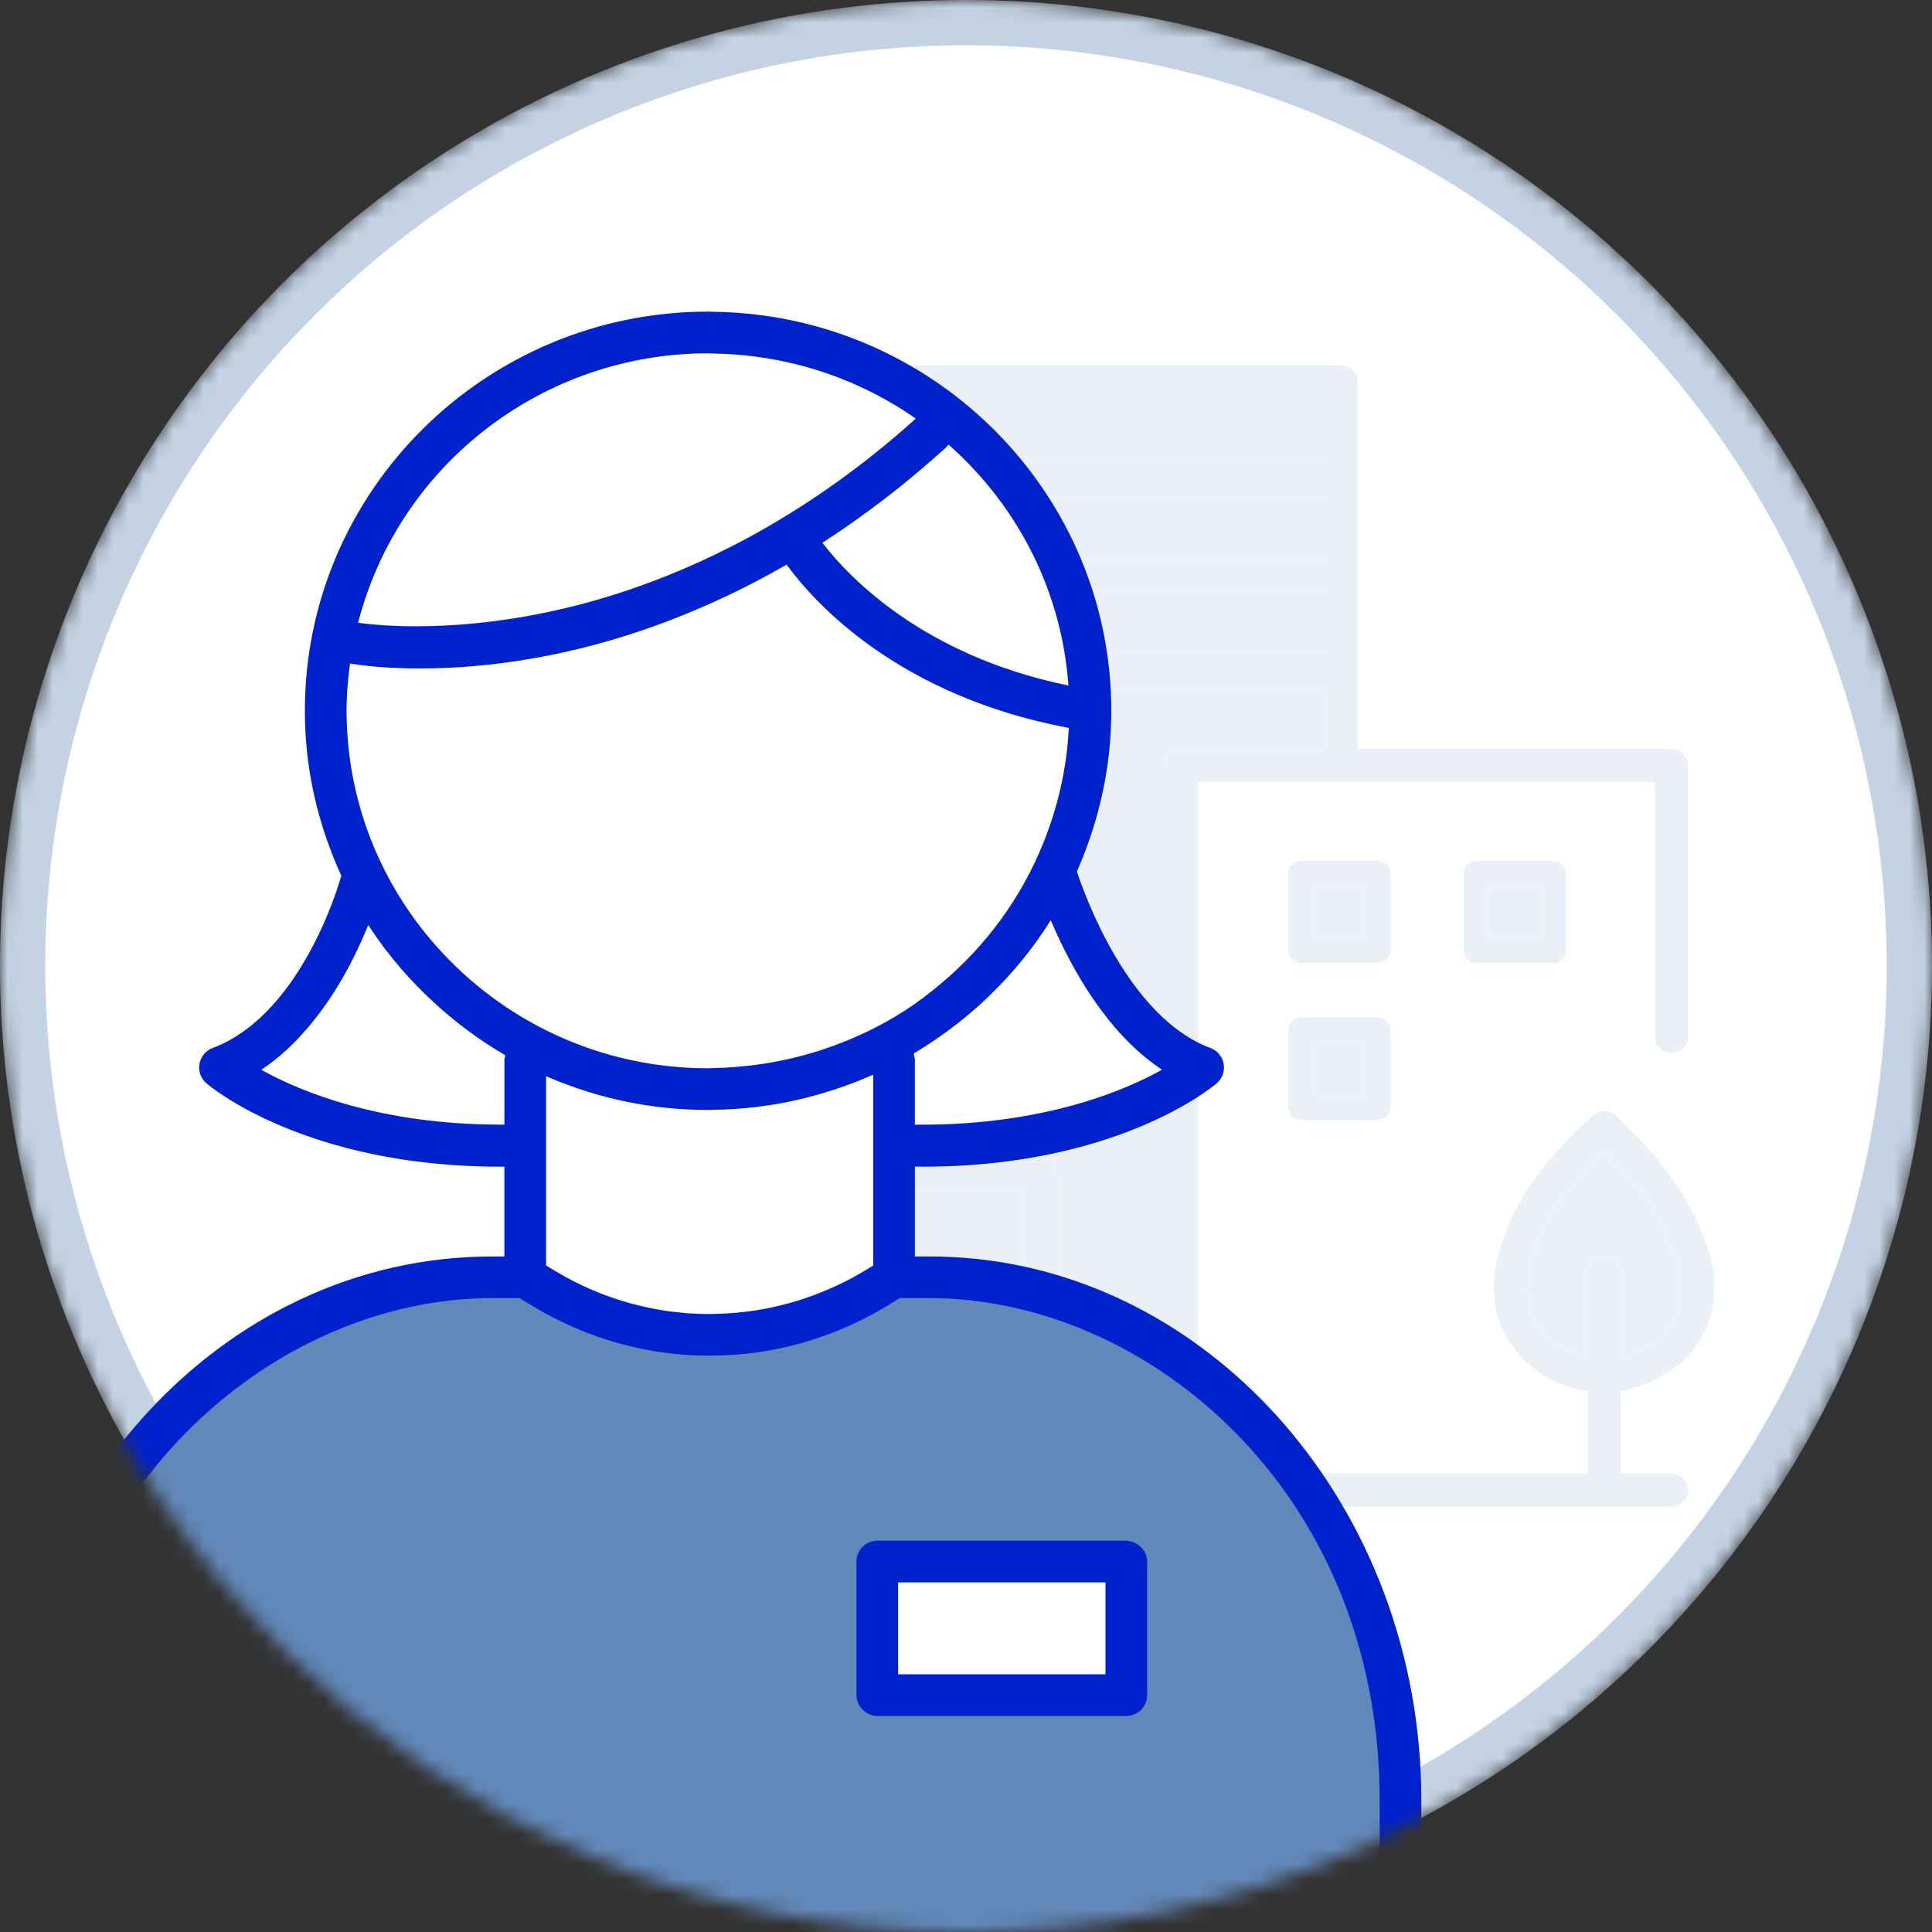 <svg width="128" height="128" viewBox="0 0 128 128" fill="none" xmlns="http://www.w3.org/2000/svg">
    <rect x="0" y="0" width="128" height="128" fill="#333333" stroke="none"/>
    <mask id="mask0_1_2419" style="mask-type:alpha" maskUnits="userSpaceOnUse" x="0" y="0" width="128" height="128">
        <circle cx="64" cy="64" r="64" fill="white"/>
    </mask>
    <g mask="url(#mask0_1_2419)">
        <circle cx="64" cy="64" r="62.5" fill="white" stroke="#C4D3E4" stroke-width="3"/>
        <path d="M105.182 89.952L104.969 89.894C103.765 89.564 102.845 88.992 102.156 88.142C101.115 86.856 100.901 85.405 101.466 83.438C102.178 80.991 103.666 78.735 106.151 76.337L106.269 76.222L106.387 76.338C108.699 78.638 110.16 80.81 110.982 83.173C111.414 84.403 111.509 85.4 111.282 86.309V86.311C110.813 88.163 109.642 89.293 107.595 89.87L107.381 89.93V84.258C107.381 83.652 106.888 83.159 106.282 83.159C105.675 83.159 105.183 83.652 105.183 84.258V89.952H105.182Z" fill="#EBF0F6"/>
        <path d="M87.753 30.707H59.519C58.912 30.707 58.419 31.2 58.419 31.807C58.419 32.414 58.912 32.906 59.519 32.906H87.753V37.046H65.858C65.251 37.046 64.759 37.539 64.759 38.145C64.759 38.75 65.252 39.245 65.858 39.245H87.753V43.385H69.025C68.418 43.385 67.925 43.878 67.925 44.484C67.925 45.09 68.419 45.583 69.025 45.583H87.75V49.622H78.262C77.655 49.622 77.163 50.115 77.163 50.722V97.632H70.05V77.737C70.05 77.13 69.557 76.638 68.951 76.638H56.89C56.283 76.638 55.79 77.131 55.79 77.737V97.632H48.602V26.406H87.753V30.707Z" fill="#EBF0F6"/>
        <path d="M57.993 78.84H67.851V97.634H57.993V78.84Z" fill="#EBF0F6"/>
        <path d="M98.656 58.717H102.061V62.121H98.656V58.717Z" fill="#EBF0F6"/>
        <path d="M87.032 58.717H90.436V62.121H87.032V58.717Z" fill="#EBF0F6"/>
        <path d="M87.032 69.105H90.436V72.51H87.032V69.105Z" fill="#EBF0F6"/>
        <path d="M46.719 24.534C46.928 24.324 47.206 24.209 47.502 24.209H88.853C89.459 24.209 89.952 24.703 89.952 25.308V49.624H110.742C111.348 49.624 111.841 50.118 111.841 50.725V68.685C111.841 69.291 111.347 69.785 110.742 69.785C110.136 69.785 109.642 69.291 109.642 68.685V51.822H79.368V97.63H105.184V92.117H104.899C104.808 92.117 104.72 92.106 104.632 92.083C102.888 91.656 101.48 90.796 100.448 89.527C98.942 87.67 98.586 85.477 99.356 82.825C100.199 79.916 101.947 77.279 104.858 74.525L105.571 73.896C106 73.523 106.633 73.532 107.044 73.915C110.115 76.769 112.027 79.479 113.061 82.448C113.633 84.085 113.749 85.525 113.412 86.85C112.723 89.572 110.782 91.343 107.642 92.113L107.386 92.108V97.63H110.74C111.347 97.63 111.839 98.124 111.839 98.731C111.839 99.338 111.346 99.831 110.74 99.831H47.499C46.892 99.831 46.4 99.338 46.4 98.731V25.306C46.4 25.015 46.512 24.74 46.719 24.534ZM106.281 83.161C106.888 83.161 107.38 83.653 107.38 84.26V89.932L107.594 89.871C109.641 89.294 110.813 88.164 111.28 86.312V86.311C111.508 85.402 111.413 84.404 110.981 83.174C110.159 80.811 108.698 78.64 106.385 76.339L106.268 76.224L106.15 76.338C103.665 78.737 102.177 80.993 101.465 83.439C100.9 85.407 101.114 86.857 102.155 88.144C102.844 88.992 103.764 89.565 104.968 89.895L105.181 89.953V84.261C105.182 83.653 105.675 83.161 106.281 83.161ZM57.992 97.634H67.85V78.84H57.992V97.634ZM48.601 97.634H55.788V77.739C55.788 77.132 56.282 76.64 56.889 76.64H68.95C69.557 76.64 70.049 77.134 70.049 77.739V97.634H77.161V50.725C77.161 50.118 77.655 49.624 78.26 49.624H87.748V45.586H69.023C68.416 45.586 67.924 45.092 67.924 44.486C67.924 43.881 68.418 43.387 69.023 43.387H87.753V39.248H65.858C65.251 39.248 64.759 38.754 64.759 38.147C64.759 37.541 65.252 37.048 65.858 37.048H87.753V32.909H59.519C58.912 32.909 58.419 32.415 58.419 31.81C58.419 31.204 58.912 30.709 59.519 30.709H87.753V26.411H48.601V97.634Z" fill="#EBF0F6"/>
        <path d="M102.903 63.803H97.816C97.352 63.803 96.975 63.427 96.975 62.962V57.876C96.975 57.411 97.352 57.035 97.816 57.035H102.903C103.367 57.035 103.744 57.411 103.744 57.876V62.962C103.744 63.427 103.367 63.803 102.903 63.803ZM102.06 58.717H98.656V62.121H102.06V58.717Z" fill="#EBF0F6"/>
        <path d="M92.12 73.35C92.12 73.815 91.743 74.191 91.279 74.191H86.192C85.728 74.191 85.351 73.815 85.351 73.35V68.264C85.351 67.799 85.728 67.423 86.192 67.423H91.279C91.743 67.423 92.12 67.799 92.12 68.264V73.35ZM90.436 69.105H87.032V72.509H90.436V69.105Z" fill="#EBF0F6"/>
        <path d="M91.277 63.803H86.191C85.726 63.803 85.35 63.427 85.35 62.962V57.876C85.35 57.411 85.726 57.035 86.191 57.035H91.277C91.742 57.035 92.118 57.411 92.118 57.876V62.962C92.119 63.427 91.743 63.803 91.277 63.803ZM90.436 58.717H87.032V62.121H90.436V58.717Z" fill="#EBF0F6"/>
        <path d="M58.386 69.647V85.287L46.916 89.458L35.447 85.287V69.647L34.404 75.952C29.901 76.851 16.996 72.546 16.135 71.732L24.498 59.219C23.108 56.786 20.64 50.461 21.892 44.622C23.456 37.323 28.669 22.204 47.438 21.682C68.082 23.302 77.411 42.206 69.57 57.655L78.719 72.322C71.713 75.812 69.334 76.424 61.514 76.749C61.514 76.749 58.386 72.36 58.386 69.647Z" fill="white"/>
        <path d="M1.038 141.593H93.838V115.004C88.769 97.899 78.4 84 59.2 84.8C58.4 85.6 53.874 88.8 47.2 88.8C37.157 88.8 33.6 84.8 33.6 84.8C12 87.2 7.686 96.02 1.038 113.44V141.593Z" fill="#6288B9"/>
        <rect x="57.6" y="104" width="17.6" height="8" fill="white"/>
        <path d="M85.01 94.273C84.369 93.537 83.698 92.832 83.002 92.159C77.271 86.615 69.781 83.244 61.587 83.244H60.613V77.287L60.892 77.291C60.981 77.293 61.072 77.295 61.16 77.295C65.075 77.295 68.374 76.803 71.089 76.115C72.321 75.803 73.434 75.454 74.423 75.088C78.43 73.604 80.466 71.897 80.612 71.771C80.981 71.453 81.157 70.959 81.07 70.48C80.985 70.001 80.648 69.598 80.189 69.429C74.8 67.435 71.893 59.388 71.365 57.796L71.347 57.741L71.369 57.689C71.633 57.094 71.867 56.491 72.084 55.884C73.102 53.054 73.626 50.106 73.626 47.093C73.626 33.571 63.319 22.394 50.076 20.839C49.166 20.732 48.243 20.671 47.308 20.657C47.175 20.654 47.045 20.646 46.912 20.646C32.182 20.646 20.198 32.509 20.198 47.092C20.198 47.566 20.212 48.039 20.237 48.511C20.37 50.936 20.847 53.314 21.651 55.622C21.928 56.416 22.238 57.203 22.594 57.978L22.616 58.026L22.576 58.133C22.571 58.157 22.224 59.412 21.487 61.093C20.502 63.34 18.814 66.345 16.308 68.204C15.63 68.707 14.896 69.133 14.096 69.428C13.639 69.598 13.302 70.001 13.216 70.48C13.129 70.96 13.305 71.454 13.673 71.77C13.935 71.996 20.26 77.296 33.127 77.296L33.416 77.29V83.243H32.736L32.589 83.245C14.619 83.245 0 99.422 0 119.306V120.489V123.257V141.02C0 141.78 0.619 142.4 1.381 142.4H92.787C93.547 142.4 94.167 141.78 94.167 141.02V122.177V119.293C94.169 109.582 90.674 100.762 85.01 94.273ZM76.787 70.736L76.984 70.871L76.775 70.986C75.697 71.574 74.062 72.335 71.881 73C70.831 73.32 69.648 73.615 68.343 73.86C66.258 74.252 63.855 74.513 61.124 74.513C61.002 74.513 60.88 74.511 60.757 74.51L60.611 74.509V70.177C60.611 70.124 60.595 70.071 60.579 70.011C60.569 69.976 60.559 69.94 60.552 69.904L60.531 69.8L60.621 69.747C61.139 69.438 61.643 69.107 62.14 68.764C62.959 68.198 63.748 67.588 64.498 66.935C66.417 65.267 68.101 63.332 69.466 61.201L69.616 60.967L69.725 61.22C71.035 64.247 73.323 68.351 76.787 70.736ZM62.744 29.559L62.843 29.457L62.949 29.552C67.512 33.633 70.291 39.199 70.771 45.221L70.786 45.417L70.593 45.377C61.113 43.382 56.241 38.216 54.586 36.086L54.487 35.96L54.621 35.873C57.411 34.063 60.126 31.965 62.686 29.639C62.707 29.608 62.722 29.583 62.744 29.559ZM23.768 41.095C26.534 30.682 36.05 23.409 46.913 23.409C47.046 23.409 47.177 23.422 47.309 23.424C48.24 23.439 49.164 23.508 50.077 23.629C53.812 24.12 57.375 25.469 60.519 27.625L60.673 27.731L60.534 27.856C57.212 30.836 53.715 33.32 50.077 35.343C49.164 35.851 48.241 36.326 47.309 36.772C43.885 38.413 40.346 39.664 36.697 40.466C32.989 41.279 29.85 41.494 27.567 41.494C25.75 41.494 24.477 41.357 23.891 41.279L23.726 41.257L23.768 41.095ZM24.572 55.622C23.699 53.393 23.155 51.004 23.006 48.511C22.977 48.041 22.959 47.568 22.959 47.093C22.959 46.191 23.025 45.244 23.169 44.114L23.189 43.963L23.338 43.986C24.053 44.098 25.586 44.288 27.827 44.288C32.533 44.288 39.44 43.448 47.31 39.874C48.221 39.46 49.143 39.017 50.078 38.527C50.715 38.193 51.355 37.844 52.001 37.473L52.115 37.408L52.193 37.514C54.048 40.02 59.56 46.079 70.685 48.204L70.811 48.228L70.804 48.356C70.661 51.014 70.056 53.537 69.109 55.883C67.642 59.514 65.303 62.686 62.344 65.164C61.578 65.805 60.786 66.415 59.943 66.958C58.255 68.044 56.414 68.907 54.471 69.547C53.06 70.013 51.592 70.348 50.08 70.547C49.171 70.666 48.249 70.744 47.312 70.76C47.178 70.762 47.05 70.778 46.916 70.778C39.739 70.778 33.293 67.637 28.899 62.676C28.448 62.167 28.017 61.639 27.611 61.093C26.365 59.423 25.341 57.584 24.572 55.622ZM57.852 71.202V83.849L57.323 84.169C56.402 84.729 55.445 85.197 54.469 85.594C53.044 86.173 51.572 86.58 50.078 86.814C49.161 86.957 48.236 87.037 47.31 87.051C47.215 87.052 47.119 87.06 47.024 87.06C43.493 87.061 39.961 86.115 36.806 84.22L36.179 83.844V71.302L36.384 71.389C39.73 72.815 43.273 73.538 46.913 73.538C47.046 73.538 47.177 73.53 47.309 73.528C48.239 73.514 49.162 73.453 50.077 73.344C51.565 73.168 53.03 72.866 54.468 72.441C55.543 72.124 56.603 71.746 57.645 71.291L57.852 71.202ZM33.273 74.509C33.236 74.509 33.198 74.509 33.16 74.509C25.162 74.509 19.933 72.307 17.521 70.99L17.311 70.876L17.509 70.74C18.56 70.022 19.476 69.145 20.297 68.203C22.156 66.065 23.461 63.554 24.292 61.541L24.398 61.285L24.55 61.516C25.77 63.363 27.242 65.053 28.895 66.552C30.272 67.8 31.774 68.916 33.384 69.858L33.469 69.907L33.456 70.005C33.451 70.038 33.443 70.069 33.434 70.101C33.426 70.13 33.419 70.156 33.419 70.177V74.51H33.273V74.509ZM73.789 139.639V129.958C73.789 129.198 73.169 128.578 72.409 128.578C71.649 128.578 71.029 129.198 71.029 129.958V139.64H22.796V129.958C22.796 129.198 22.177 128.578 21.416 128.578C20.655 128.578 20.036 129.198 20.036 129.958V139.64H2.763V123.257V120.489V119.304C2.763 98.734 18.247 86.003 32.591 86.003H34.416L35.384 86.585C38.91 88.703 42.935 89.821 47.023 89.821C47.118 89.821 47.214 89.813 47.309 89.811C48.237 89.799 49.162 89.737 50.077 89.611C51.573 89.406 53.043 89.048 54.468 88.549C55.956 88.029 57.392 87.354 58.755 86.527L59.615 86.003H61.585C68.327 86.004 75.32 88.818 80.838 93.935C81.547 94.591 82.231 95.286 82.887 96.017C87.994 101.711 91.408 109.638 91.408 119.293V122.177V139.639H73.789Z" fill="#0022CD"/>
        <path d="M76.001 112.307V103.456C76.001 102.938 75.703 102.503 75.28 102.266C75.081 102.156 74.864 102.076 74.62 102.076H70.93H58.124C57.363 102.076 56.743 102.696 56.743 103.456V112.307C56.743 112.721 56.934 113.081 57.224 113.334C57.466 113.546 57.775 113.687 58.124 113.687H61.377H74.62C75.382 113.687 76.001 113.068 76.001 112.307ZM73.24 110.926H64.737H60.155H59.504V104.836H67.57H72.152H73.24V110.926Z" fill="#0022CD"/>
    </g>
</svg>
